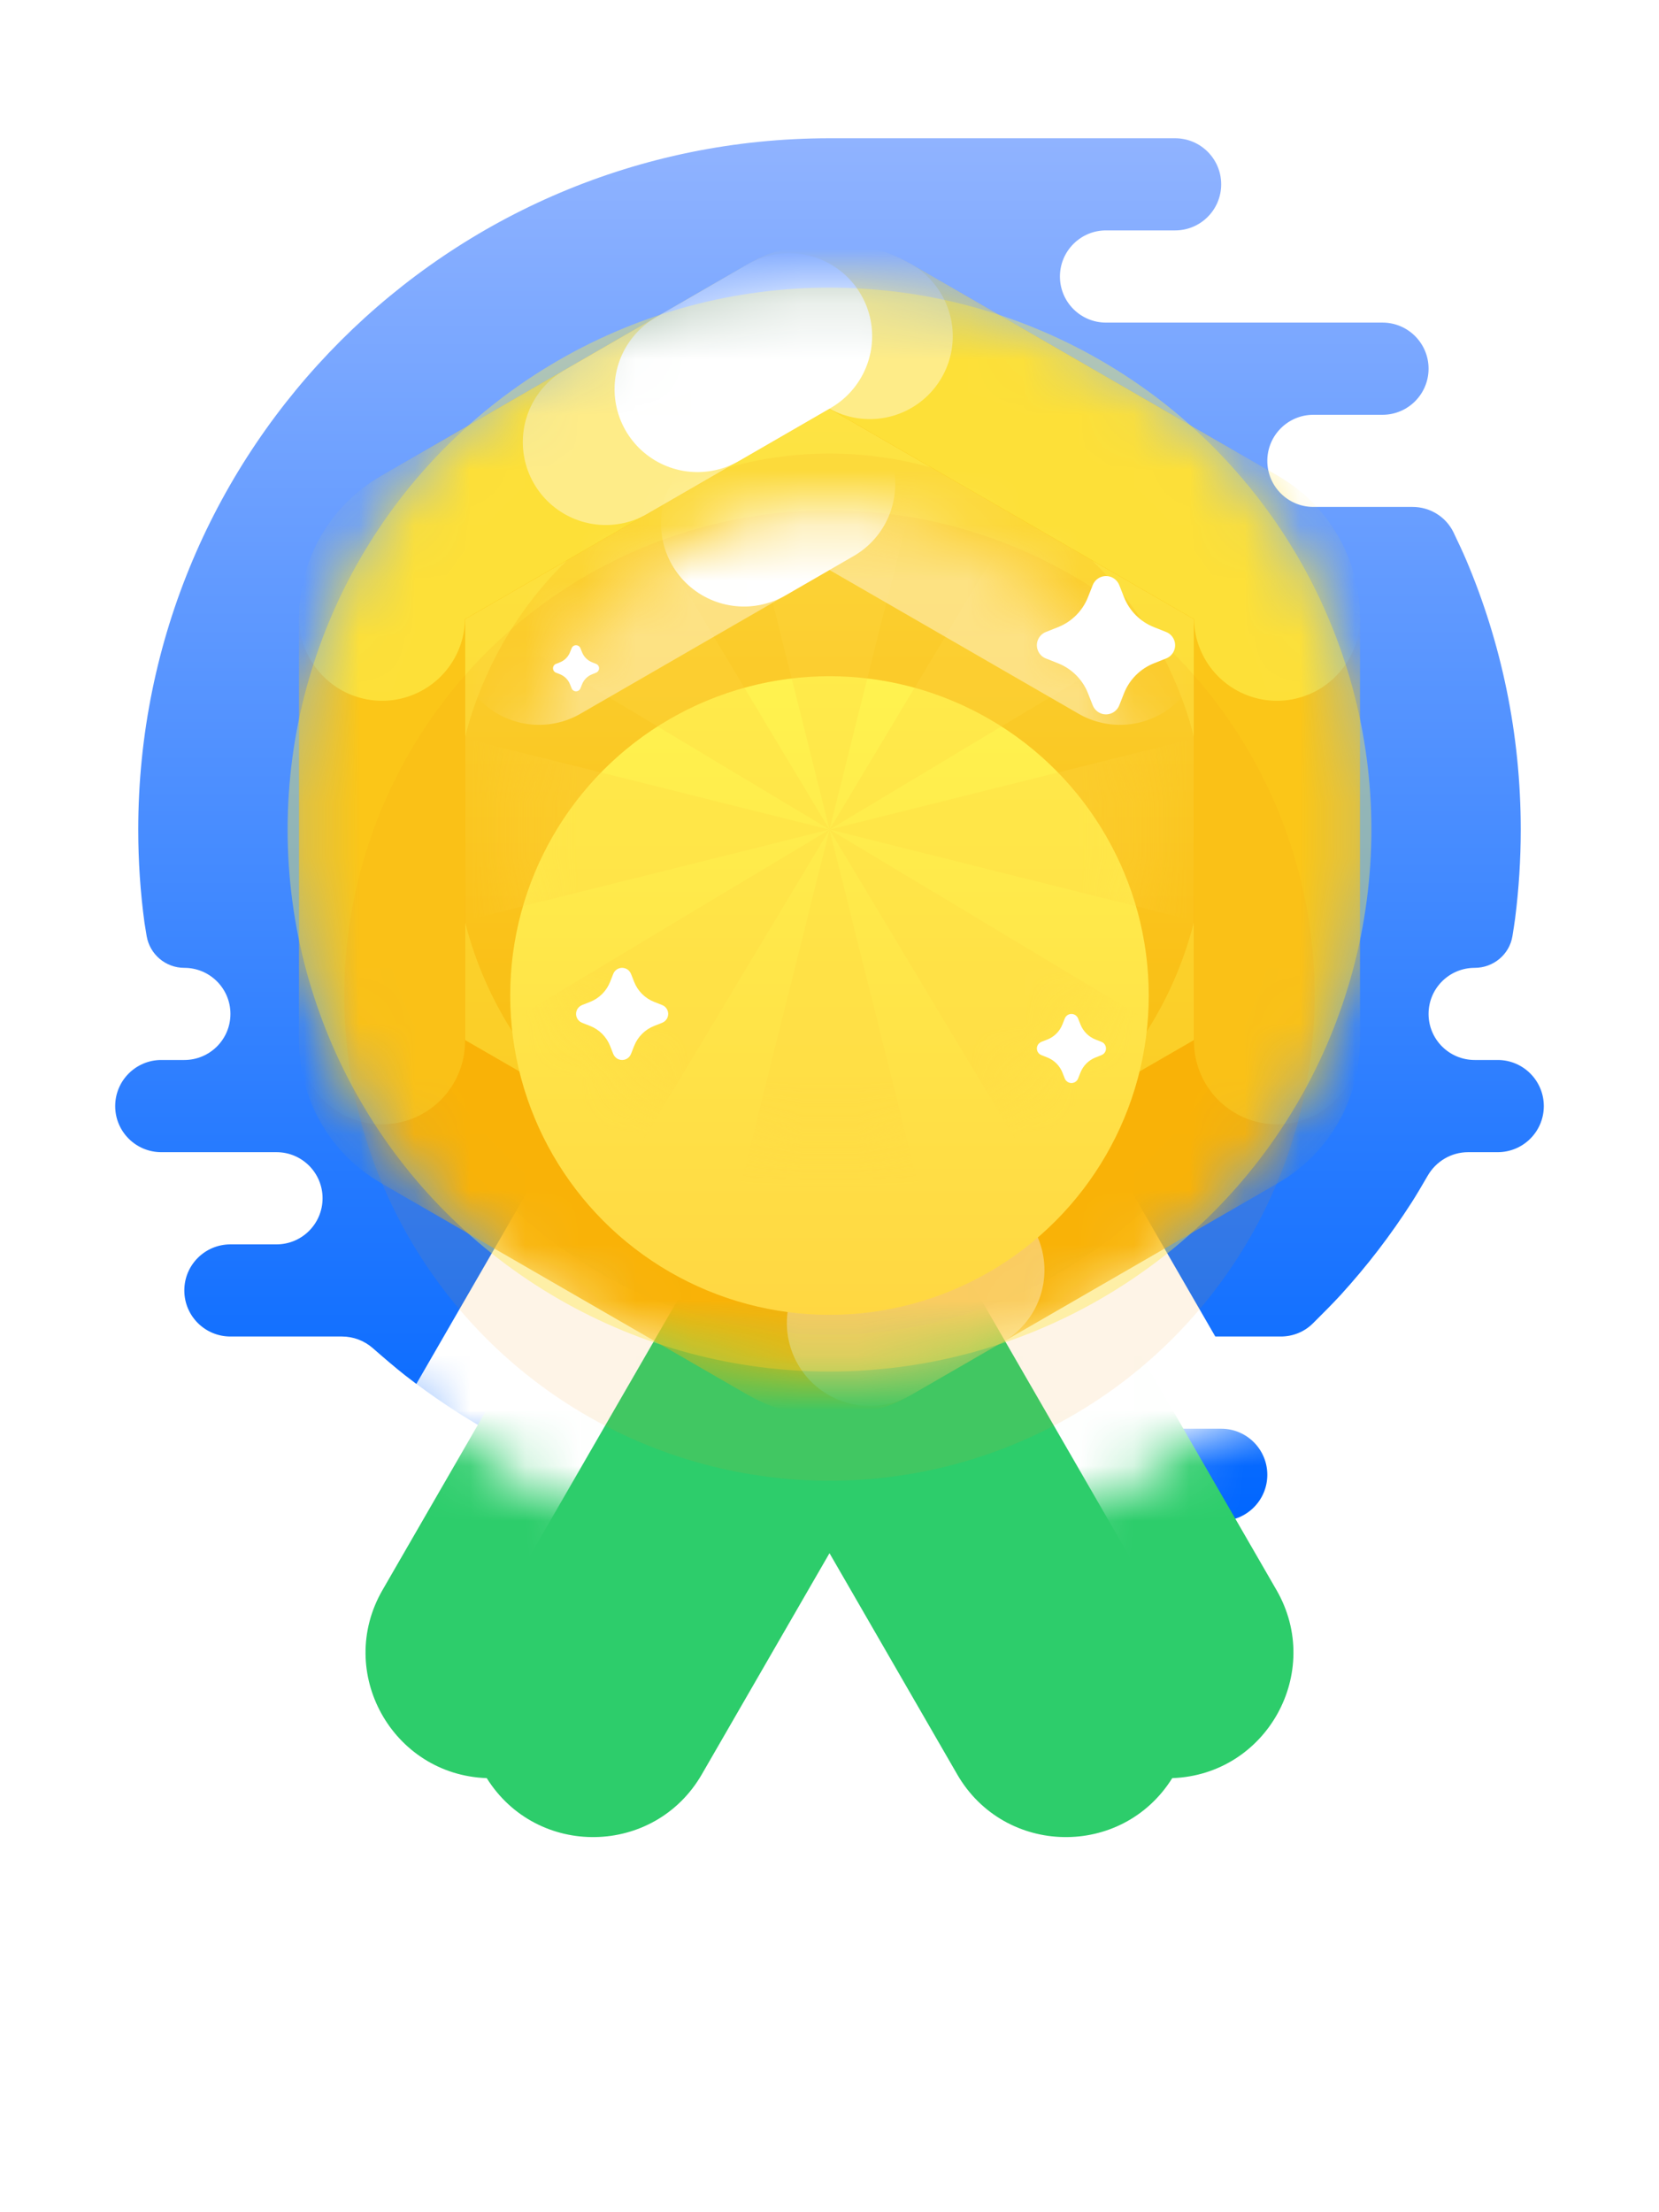 <svg width="30" height="40" viewBox="0 0 30 40" fill="none" xmlns="http://www.w3.org/2000/svg">
<path fill-rule="evenodd" clip-rule="evenodd" d="M22.083 25.833C22.544 25.833 22.917 26.206 22.917 26.666C22.917 27.127 22.544 27.5 22.083 27.5H14.583C14.534 27.5 14.486 27.495 14.44 27.487C11.763 27.369 9.305 26.409 7.323 24.866C7.162 24.74 6.919 24.532 6.74 24.375C6.586 24.241 6.389 24.166 6.185 24.166H4.167C3.706 24.166 3.333 23.793 3.333 23.333C3.333 22.873 3.706 22.5 4.167 22.5H5C5.46 22.5 5.833 22.127 5.833 21.666C5.833 21.206 5.46 20.833 5 20.833H2.917C2.456 20.833 2.083 20.46 2.083 20C2.083 19.54 2.456 19.166 2.917 19.166H3.333C3.794 19.166 4.167 18.793 4.167 18.333C4.167 17.873 3.794 17.5 3.333 17.5C2.996 17.5 2.708 17.257 2.652 16.925C2.632 16.804 2.616 16.707 2.613 16.687C2.538 16.135 2.5 15.572 2.5 15C2.5 8.096 8.096 2.5 15 2.5C17.083 2.5 19.167 2.5 21.25 2.5C21.71 2.5 22.083 2.873 22.083 3.333C22.083 3.793 21.71 4.166 21.25 4.166H20C19.54 4.166 19.167 4.54 19.167 5C19.167 5.46 19.54 5.833 20 5.833H25C25.46 5.833 25.833 6.206 25.833 6.666C25.833 7.126 25.461 7.499 25.001 7.5H23.75C23.29 7.5 22.917 7.873 22.917 8.333C22.917 8.793 23.29 9.166 23.75 9.166H25.544C25.859 9.166 26.148 9.344 26.285 9.628C26.367 9.799 26.453 9.983 26.51 10.116C27.147 11.616 27.5 13.267 27.5 15C27.5 15.544 27.465 16.081 27.398 16.607C27.386 16.695 27.369 16.809 27.35 16.925C27.296 17.259 27.005 17.5 26.667 17.5C26.206 17.5 25.833 17.873 25.833 18.333C25.833 18.793 26.206 19.166 26.667 19.166H27.083C27.544 19.166 27.917 19.54 27.917 20C27.917 20.46 27.544 20.833 27.083 20.833H26.548C26.246 20.833 25.968 20.997 25.817 21.259C25.718 21.43 25.609 21.615 25.528 21.741C25.338 22.037 25.136 22.325 24.922 22.604C24.708 22.883 24.481 23.153 24.244 23.414C24.114 23.556 23.904 23.768 23.739 23.931C23.585 24.083 23.378 24.166 23.161 24.166H20.833C20.373 24.166 20 24.54 20 25C20 25.457 20.368 25.828 20.824 25.833L22.083 25.833Z" fill="url(#paint0_linear_503_14054)"/>
<g opacity="0.1">
<path fill-rule="evenodd" clip-rule="evenodd" d="M10.479 7.17C13.276 5.555 16.723 5.555 19.52 7.17C22.317 8.785 24.04 11.77 24.04 15C24.04 18.23 22.317 21.215 19.52 22.829C16.723 24.445 13.276 24.445 10.479 22.829C7.682 21.215 5.958 18.23 5.958 15C5.958 11.77 7.682 8.785 10.479 7.17Z" fill="#0274F3" style="mix-blend-mode:multiply"/>
</g>
<g filter="url(#filter0_d_503_14054)">
<path fill-rule="evenodd" clip-rule="evenodd" d="M12.113 13.75L17.887 17.083L12.691 26.083C11.835 27.565 9.709 27.602 8.802 26.151C7.092 26.091 6.061 24.232 6.917 22.75L12.113 13.75Z" fill="#2DCD6B"/>
</g>
<mask id="mask0_503_14054" style="mask-type:luminance" maskUnits="userSpaceOnUse" x="6" y="13" width="12" height="15">
<path fill-rule="evenodd" clip-rule="evenodd" d="M12.113 13.75L17.887 17.083L12.691 26.083C11.835 27.565 9.709 27.602 8.802 26.151C7.092 26.091 6.061 24.232 6.917 22.75L12.113 13.75Z" fill="white"/>
</mask>
<g mask="url(#mask0_503_14054)">
<path fill-rule="evenodd" clip-rule="evenodd" d="M10.223 20.357L13.11 22.024L9.36 28.519L6.473 26.852L10.223 20.357Z" fill="white"/>
</g>
<g filter="url(#filter1_d_503_14054)">
<path fill-rule="evenodd" clip-rule="evenodd" d="M17.887 13.75L12.113 17.083L17.309 26.083C18.165 27.565 20.291 27.602 21.198 26.151C22.908 26.091 23.938 24.232 23.083 22.75L17.887 13.75Z" fill="#2DCD6B"/>
</g>
<mask id="mask1_503_14054" style="mask-type:luminance" maskUnits="userSpaceOnUse" x="12" y="13" width="12" height="15">
<path fill-rule="evenodd" clip-rule="evenodd" d="M17.887 13.75L12.113 17.083L17.309 26.083C18.165 27.565 20.291 27.602 21.198 26.151C22.908 26.091 23.938 24.232 23.083 22.75L17.887 13.75Z" fill="white"/>
</mask>
<g mask="url(#mask1_503_14054)">
<path fill-rule="evenodd" clip-rule="evenodd" d="M19.777 20.357L16.89 22.024L20.64 28.519L23.527 26.852L19.777 20.357Z" fill="white"/>
</g>
<path style="mix-blend-mode:multiply" opacity="0.2" fill-rule="evenodd" clip-rule="evenodd" d="M10.85 8.646C13.418 7.163 16.582 7.163 19.15 8.646C21.718 10.128 23.299 12.868 23.299 15.833C23.299 18.798 21.718 21.538 19.15 23.021C16.582 24.503 13.418 24.503 10.85 23.021C8.282 21.538 6.701 18.798 6.701 15.833C6.701 12.868 8.282 10.128 10.85 8.646Z" fill="#0274F3"/>
<path fill-rule="evenodd" clip-rule="evenodd" d="M10.85 7.813C13.418 6.33 16.582 6.33 19.15 7.813C21.718 9.295 23.299 12.035 23.299 15C23.299 17.965 21.718 20.705 19.15 22.188C16.582 23.67 13.418 23.67 10.85 22.188C8.282 20.705 6.701 17.965 6.701 15C6.701 12.035 8.282 9.295 10.85 7.813Z" fill="url(#paint1_linear_503_14054)" stroke="#FFF04D" stroke-opacity="0.4" stroke-width="3"/>
<mask id="mask2_503_14054" style="mask-type:luminance" maskUnits="userSpaceOnUse" x="5" y="5" width="20" height="20">
<path fill-rule="evenodd" clip-rule="evenodd" d="M10.85 7.813C13.418 6.33 16.582 6.33 19.15 7.813C21.718 9.295 23.299 12.035 23.299 15C23.299 17.965 21.718 20.705 19.15 22.188C16.582 23.67 13.418 23.67 10.85 22.188C8.282 20.705 6.701 17.965 6.701 15C6.701 12.035 8.282 9.295 10.85 7.813Z" fill="white" stroke="white" stroke-width="3"/>
</mask>
<g mask="url(#mask2_503_14054)">
<path d="M15.729 6.078C15.278 5.818 14.722 5.818 14.271 6.078L7.638 9.908C7.187 10.168 6.909 10.65 6.909 11.171L6.909 18.829C6.909 19.35 7.187 19.832 7.638 20.092L14.271 23.922C14.722 24.182 15.278 24.182 15.729 23.922L22.362 20.092C22.813 19.832 23.091 19.35 23.091 18.829V11.171C23.091 10.65 22.813 10.168 22.362 9.908L15.729 6.078Z" stroke="#F9B607" stroke-width="3" stroke-linecap="round"/>
<path d="M23.091 18.829V11.171C23.091 10.649 22.813 10.168 22.362 9.908L15.729 6.078C15.278 5.818 14.722 5.818 14.271 6.078L7.638 9.908C7.187 10.168 6.909 10.649 6.909 11.171L6.909 18.829" stroke="#FBC618" stroke-width="3" stroke-linecap="round"/>
<path opacity="0.6" d="M23.091 11.171C23.091 10.649 22.813 10.168 22.362 9.908L15.729 6.078C15.278 5.818 14.722 5.818 14.271 6.078L7.638 9.908C7.187 10.168 6.909 10.649 6.909 11.171" stroke="#FFF24E" stroke-width="3" stroke-linecap="round"/>
<path opacity="0.4" d="M15.729 6.078C15.278 5.818 14.722 5.818 14.271 6.078C14.271 6.078 12.06 7.355 10.954 7.993" stroke="white" stroke-width="3" stroke-linecap="round"/>
<path d="M14.271 6.078C14.271 6.078 13.101 6.754 12.613 7.036" stroke="white" stroke-width="3" stroke-linecap="round"/>
<path opacity="0.4" d="M15.729 23.922C16.509 23.471 17.062 23.152 17.387 22.964" stroke="white" stroke-width="3" stroke-linecap="round"/>
</g>
<g filter="url(#filter2_d_503_14054)">
<path fill-rule="evenodd" clip-rule="evenodd" d="M12.113 10C13.9 8.969 16.1 8.969 17.887 10C19.673 11.031 20.773 12.938 20.773 15C20.773 17.063 19.673 18.969 17.887 20C16.1 21.032 13.9 21.032 12.113 20C10.327 18.969 9.226 17.063 9.226 15C9.226 12.938 10.327 11.031 12.113 10Z" fill="url(#paint2_linear_503_14054)"/>
<path d="M18.637 8.701C16.386 7.402 13.614 7.402 11.363 8.701C9.113 10 7.726 12.402 7.726 15C7.726 17.599 9.113 20 11.363 21.299C13.614 22.599 16.386 22.599 18.637 21.299C20.887 20 22.273 17.599 22.273 15C22.273 12.402 20.887 10 18.637 8.701Z" stroke="#F5900D" stroke-opacity="0.1" stroke-width="3" style="mix-blend-mode:multiply"/>
</g>
<mask id="mask3_503_14054" style="mask-type:luminance" maskUnits="userSpaceOnUse" x="9" y="9" width="12" height="12">
<path fill-rule="evenodd" clip-rule="evenodd" d="M12.113 10C13.9 8.969 16.1 8.969 17.887 10C19.673 11.031 20.773 12.938 20.773 15C20.773 17.063 19.673 18.969 17.887 20C16.1 21.032 13.9 21.032 12.113 20C10.327 18.969 9.226 17.063 9.226 15C9.226 12.938 10.327 11.031 12.113 10Z" fill="white"/>
</mask>
<g mask="url(#mask3_503_14054)">
<g style="mix-blend-mode:multiply" opacity="0.3">
<path fill-rule="evenodd" clip-rule="evenodd" d="M15 15L16.667 8.334H13.333L15 15L15 15L11.464 9.108L9.107 11.465L15 15L15 15L8.333 13.334V16.667L15 15L15 15.001L9.107 18.536L11.464 20.893L15 15.001L13.333 21.666H16.667L15 15L15 15.001L18.535 20.892L20.892 18.535L15.002 15.001L21.667 16.667V13.334L15.001 15L15 15L20.892 11.465L18.535 9.108L15 15L15 15ZM15 15L15 15L15 15L15 15L15 15ZM15 15L15 15L15 15L15 15L15 15Z" fill="#FFD640"/>
</g>
<path opacity="0.4" d="M20.253 11.606L15.312 8.754C15.119 8.643 14.881 8.643 14.688 8.754C14.107 9.09 13.695 9.327 13.453 9.467C12.948 9.758 12.536 9.996 12.217 10.18C11.668 10.497 10.845 10.973 9.747 11.606" stroke="white" stroke-width="3" stroke-linecap="round"/>
<path d="M14.688 8.754C14.107 9.089 13.695 9.327 13.453 9.467" stroke="white" stroke-width="3" stroke-linecap="round"/>
</g>
<g filter="url(#filter3_d_503_14054)">
<path fill-rule="evenodd" clip-rule="evenodd" d="M19.13 11.992L18.913 11.906C18.781 11.854 18.716 11.704 18.768 11.572C18.794 11.506 18.847 11.453 18.913 11.427L19.13 11.341C19.379 11.243 19.577 11.046 19.675 10.796L19.76 10.58C19.813 10.447 19.962 10.382 20.095 10.434C20.161 10.461 20.213 10.513 20.24 10.58L20.325 10.796C20.423 11.046 20.621 11.243 20.87 11.341L21.087 11.427C21.219 11.479 21.284 11.629 21.232 11.761C21.206 11.827 21.153 11.88 21.087 11.906L20.87 11.992C20.621 12.09 20.423 12.287 20.325 12.537L20.24 12.753C20.187 12.886 20.038 12.951 19.905 12.899C19.839 12.872 19.787 12.82 19.76 12.753L19.675 12.537C19.577 12.287 19.379 12.09 19.13 11.992Z" fill="white"/>
</g>
<g filter="url(#filter4_d_503_14054)">
<path fill-rule="evenodd" clip-rule="evenodd" d="M10.67 18.55L10.525 18.493C10.437 18.458 10.394 18.358 10.429 18.27C10.446 18.226 10.481 18.191 10.525 18.173L10.67 18.116C10.836 18.051 10.968 17.919 11.033 17.753L11.09 17.608C11.125 17.52 11.225 17.477 11.313 17.512C11.357 17.529 11.392 17.564 11.41 17.608L11.467 17.753C11.532 17.919 11.664 18.051 11.83 18.116L11.975 18.173C12.063 18.208 12.106 18.308 12.071 18.396C12.054 18.44 12.019 18.475 11.975 18.493L11.83 18.55C11.664 18.615 11.532 18.747 11.467 18.913L11.41 19.058C11.375 19.146 11.275 19.189 11.187 19.154C11.143 19.137 11.108 19.102 11.09 19.058L11.033 18.913C10.968 18.747 10.836 18.615 10.67 18.55Z" fill="white"/>
</g>
<g filter="url(#filter5_d_503_14054)">
<path fill-rule="evenodd" clip-rule="evenodd" d="M10.127 12.192L10.054 12.163C10.01 12.146 9.989 12.096 10.006 12.052C10.015 12.03 10.032 12.012 10.054 12.004L10.127 11.975C10.21 11.942 10.275 11.876 10.308 11.793L10.337 11.721C10.354 11.677 10.404 11.655 10.448 11.673C10.47 11.681 10.488 11.699 10.496 11.721L10.525 11.793C10.558 11.876 10.624 11.942 10.707 11.975L10.779 12.004C10.823 12.021 10.845 12.071 10.827 12.115C10.819 12.137 10.801 12.155 10.779 12.163L10.707 12.192C10.624 12.225 10.558 12.29 10.525 12.374L10.496 12.446C10.479 12.49 10.429 12.511 10.385 12.494C10.363 12.485 10.345 12.468 10.337 12.446L10.308 12.374C10.275 12.29 10.21 12.225 10.127 12.192Z" fill="white"/>
</g>
<g filter="url(#filter6_d_503_14054)">
<path fill-rule="evenodd" clip-rule="evenodd" d="M18.94 19.121L18.832 19.078C18.765 19.052 18.733 18.977 18.759 18.911C18.772 18.878 18.798 18.852 18.832 18.838L18.94 18.796C19.064 18.747 19.163 18.648 19.212 18.523L19.255 18.415C19.281 18.349 19.356 18.316 19.422 18.342C19.455 18.355 19.482 18.382 19.495 18.415L19.538 18.523C19.587 18.648 19.686 18.747 19.81 18.796L19.918 18.838C19.985 18.864 20.017 18.939 19.991 19.006C19.978 19.039 19.952 19.065 19.918 19.078L19.81 19.121C19.686 19.17 19.587 19.269 19.538 19.393L19.495 19.502C19.469 19.568 19.394 19.6 19.328 19.574C19.295 19.561 19.268 19.535 19.255 19.502L19.212 19.393C19.163 19.269 19.064 19.17 18.94 19.121Z" fill="white"/>
</g>
<defs>
<filter id="filter0_d_503_14054" x="0.61" y="13.75" width="23.277" height="25.468" filterUnits="userSpaceOnUse" color-interpolation-filters="sRGB">
<feFlood flood-opacity="0" result="BackgroundImageFix"/>
<feColorMatrix in="SourceAlpha" type="matrix" values="0 0 0 0 0 0 0 0 0 0 0 0 0 0 0 0 0 0 127 0" result="hardAlpha"/>
<feOffset dy="6"/>
<feGaussianBlur stdDeviation="3"/>
<feColorMatrix type="matrix" values="0 0 0 0 0.333 0 0 0 0 0.615 0 0 0 0 0.82 0 0 0 0.2 0"/>
<feBlend mode="darken" in2="BackgroundImageFix" result="effect1_dropShadow_503_14054"/>
<feBlend mode="normal" in="SourceGraphic" in2="effect1_dropShadow_503_14054" result="shape"/>
</filter>
<filter id="filter1_d_503_14054" x="6.113" y="13.75" width="23.277" height="25.468" filterUnits="userSpaceOnUse" color-interpolation-filters="sRGB">
<feFlood flood-opacity="0" result="BackgroundImageFix"/>
<feColorMatrix in="SourceAlpha" type="matrix" values="0 0 0 0 0 0 0 0 0 0 0 0 0 0 0 0 0 0 127 0" result="hardAlpha"/>
<feOffset dy="6"/>
<feGaussianBlur stdDeviation="3"/>
<feColorMatrix type="matrix" values="0 0 0 0 0.333 0 0 0 0 0.615 0 0 0 0 0.82 0 0 0 0.2 0"/>
<feBlend mode="darken" in2="BackgroundImageFix" result="effect1_dropShadow_503_14054"/>
<feBlend mode="normal" in="SourceGraphic" in2="effect1_dropShadow_503_14054" result="shape"/>
</filter>
<filter id="filter2_d_503_14054" x="0.226" y="3.227" width="29.547" height="29.547" filterUnits="userSpaceOnUse" color-interpolation-filters="sRGB">
<feFlood flood-opacity="0" result="BackgroundImageFix"/>
<feColorMatrix in="SourceAlpha" type="matrix" values="0 0 0 0 0 0 0 0 0 0 0 0 0 0 0 0 0 0 127 0" result="hardAlpha"/>
<feOffset dy="3"/>
<feGaussianBlur stdDeviation="3"/>
<feColorMatrix type="matrix" values="0 0 0 0 0.928 0 0 0 0 0.666 0 0 0 0 0.054 0 0 0 0.4 0"/>
<feBlend mode="normal" in2="BackgroundImageFix" result="effect1_dropShadow_503_14054"/>
<feBlend mode="normal" in="SourceGraphic" in2="effect1_dropShadow_503_14054" result="shape"/>
</filter>
<filter id="filter3_d_503_14054" x="12.75" y="4.417" width="14.5" height="14.5" filterUnits="userSpaceOnUse" color-interpolation-filters="sRGB">
<feFlood flood-opacity="0" result="BackgroundImageFix"/>
<feColorMatrix in="SourceAlpha" type="matrix" values="0 0 0 0 0 0 0 0 0 0 0 0 0 0 0 0 0 0 127 0" result="hardAlpha"/>
<feOffset/>
<feGaussianBlur stdDeviation="3"/>
<feColorMatrix type="matrix" values="0 0 0 0 1 0 0 0 0 0.949 0 0 0 0 0.306 0 0 0 1 0"/>
<feBlend mode="normal" in2="BackgroundImageFix" result="effect1_dropShadow_503_14054"/>
<feBlend mode="normal" in="SourceGraphic" in2="effect1_dropShadow_503_14054" result="shape"/>
</filter>
<filter id="filter4_d_503_14054" x="4.417" y="11.5" width="13.667" height="13.667" filterUnits="userSpaceOnUse" color-interpolation-filters="sRGB">
<feFlood flood-opacity="0" result="BackgroundImageFix"/>
<feColorMatrix in="SourceAlpha" type="matrix" values="0 0 0 0 0 0 0 0 0 0 0 0 0 0 0 0 0 0 127 0" result="hardAlpha"/>
<feOffset/>
<feGaussianBlur stdDeviation="3"/>
<feColorMatrix type="matrix" values="0 0 0 0 1 0 0 0 0 0.949 0 0 0 0 0.306 0 0 0 1 0"/>
<feBlend mode="normal" in2="BackgroundImageFix" result="effect1_dropShadow_503_14054"/>
<feBlend mode="normal" in="SourceGraphic" in2="effect1_dropShadow_503_14054" result="shape"/>
</filter>
<filter id="filter5_d_503_14054" x="4" y="5.667" width="12.833" height="12.833" filterUnits="userSpaceOnUse" color-interpolation-filters="sRGB">
<feFlood flood-opacity="0" result="BackgroundImageFix"/>
<feColorMatrix in="SourceAlpha" type="matrix" values="0 0 0 0 0 0 0 0 0 0 0 0 0 0 0 0 0 0 127 0" result="hardAlpha"/>
<feOffset/>
<feGaussianBlur stdDeviation="3"/>
<feColorMatrix type="matrix" values="0 0 0 0 1 0 0 0 0 0.949 0 0 0 0 0.306 0 0 0 1 0"/>
<feBlend mode="normal" in2="BackgroundImageFix" result="effect1_dropShadow_503_14054"/>
<feBlend mode="normal" in="SourceGraphic" in2="effect1_dropShadow_503_14054" result="shape"/>
</filter>
<filter id="filter6_d_503_14054" x="12.75" y="12.333" width="13.25" height="13.25" filterUnits="userSpaceOnUse" color-interpolation-filters="sRGB">
<feFlood flood-opacity="0" result="BackgroundImageFix"/>
<feColorMatrix in="SourceAlpha" type="matrix" values="0 0 0 0 0 0 0 0 0 0 0 0 0 0 0 0 0 0 127 0" result="hardAlpha"/>
<feOffset/>
<feGaussianBlur stdDeviation="3"/>
<feColorMatrix type="matrix" values="0 0 0 0 1 0 0 0 0 0.949 0 0 0 0 0.306 0 0 0 1 0"/>
<feBlend mode="normal" in2="BackgroundImageFix" result="effect1_dropShadow_503_14054"/>
<feBlend mode="normal" in="SourceGraphic" in2="effect1_dropShadow_503_14054" result="shape"/>
</filter>
<linearGradient id="paint0_linear_503_14054" x1="2.083" y1="2.5" x2="2.083" y2="27.5" gradientUnits="userSpaceOnUse">
<stop stop-color="#90B3FF"/>
<stop offset="1" stop-color="#0066FF"/>
</linearGradient>
<linearGradient id="paint1_linear_503_14054" x1="5.417" y1="5.417" x2="5.417" y2="24.584" gradientUnits="userSpaceOnUse">
<stop stop-color="#FDE046"/>
<stop offset="1" stop-color="#F9B800"/>
</linearGradient>
<linearGradient id="paint2_linear_503_14054" x1="8.333" y1="8.334" x2="8.333" y2="21.667" gradientUnits="userSpaceOnUse">
<stop stop-color="#FFF550"/>
<stop offset="1" stop-color="#FFD541"/>
</linearGradient>
</defs>
</svg>
